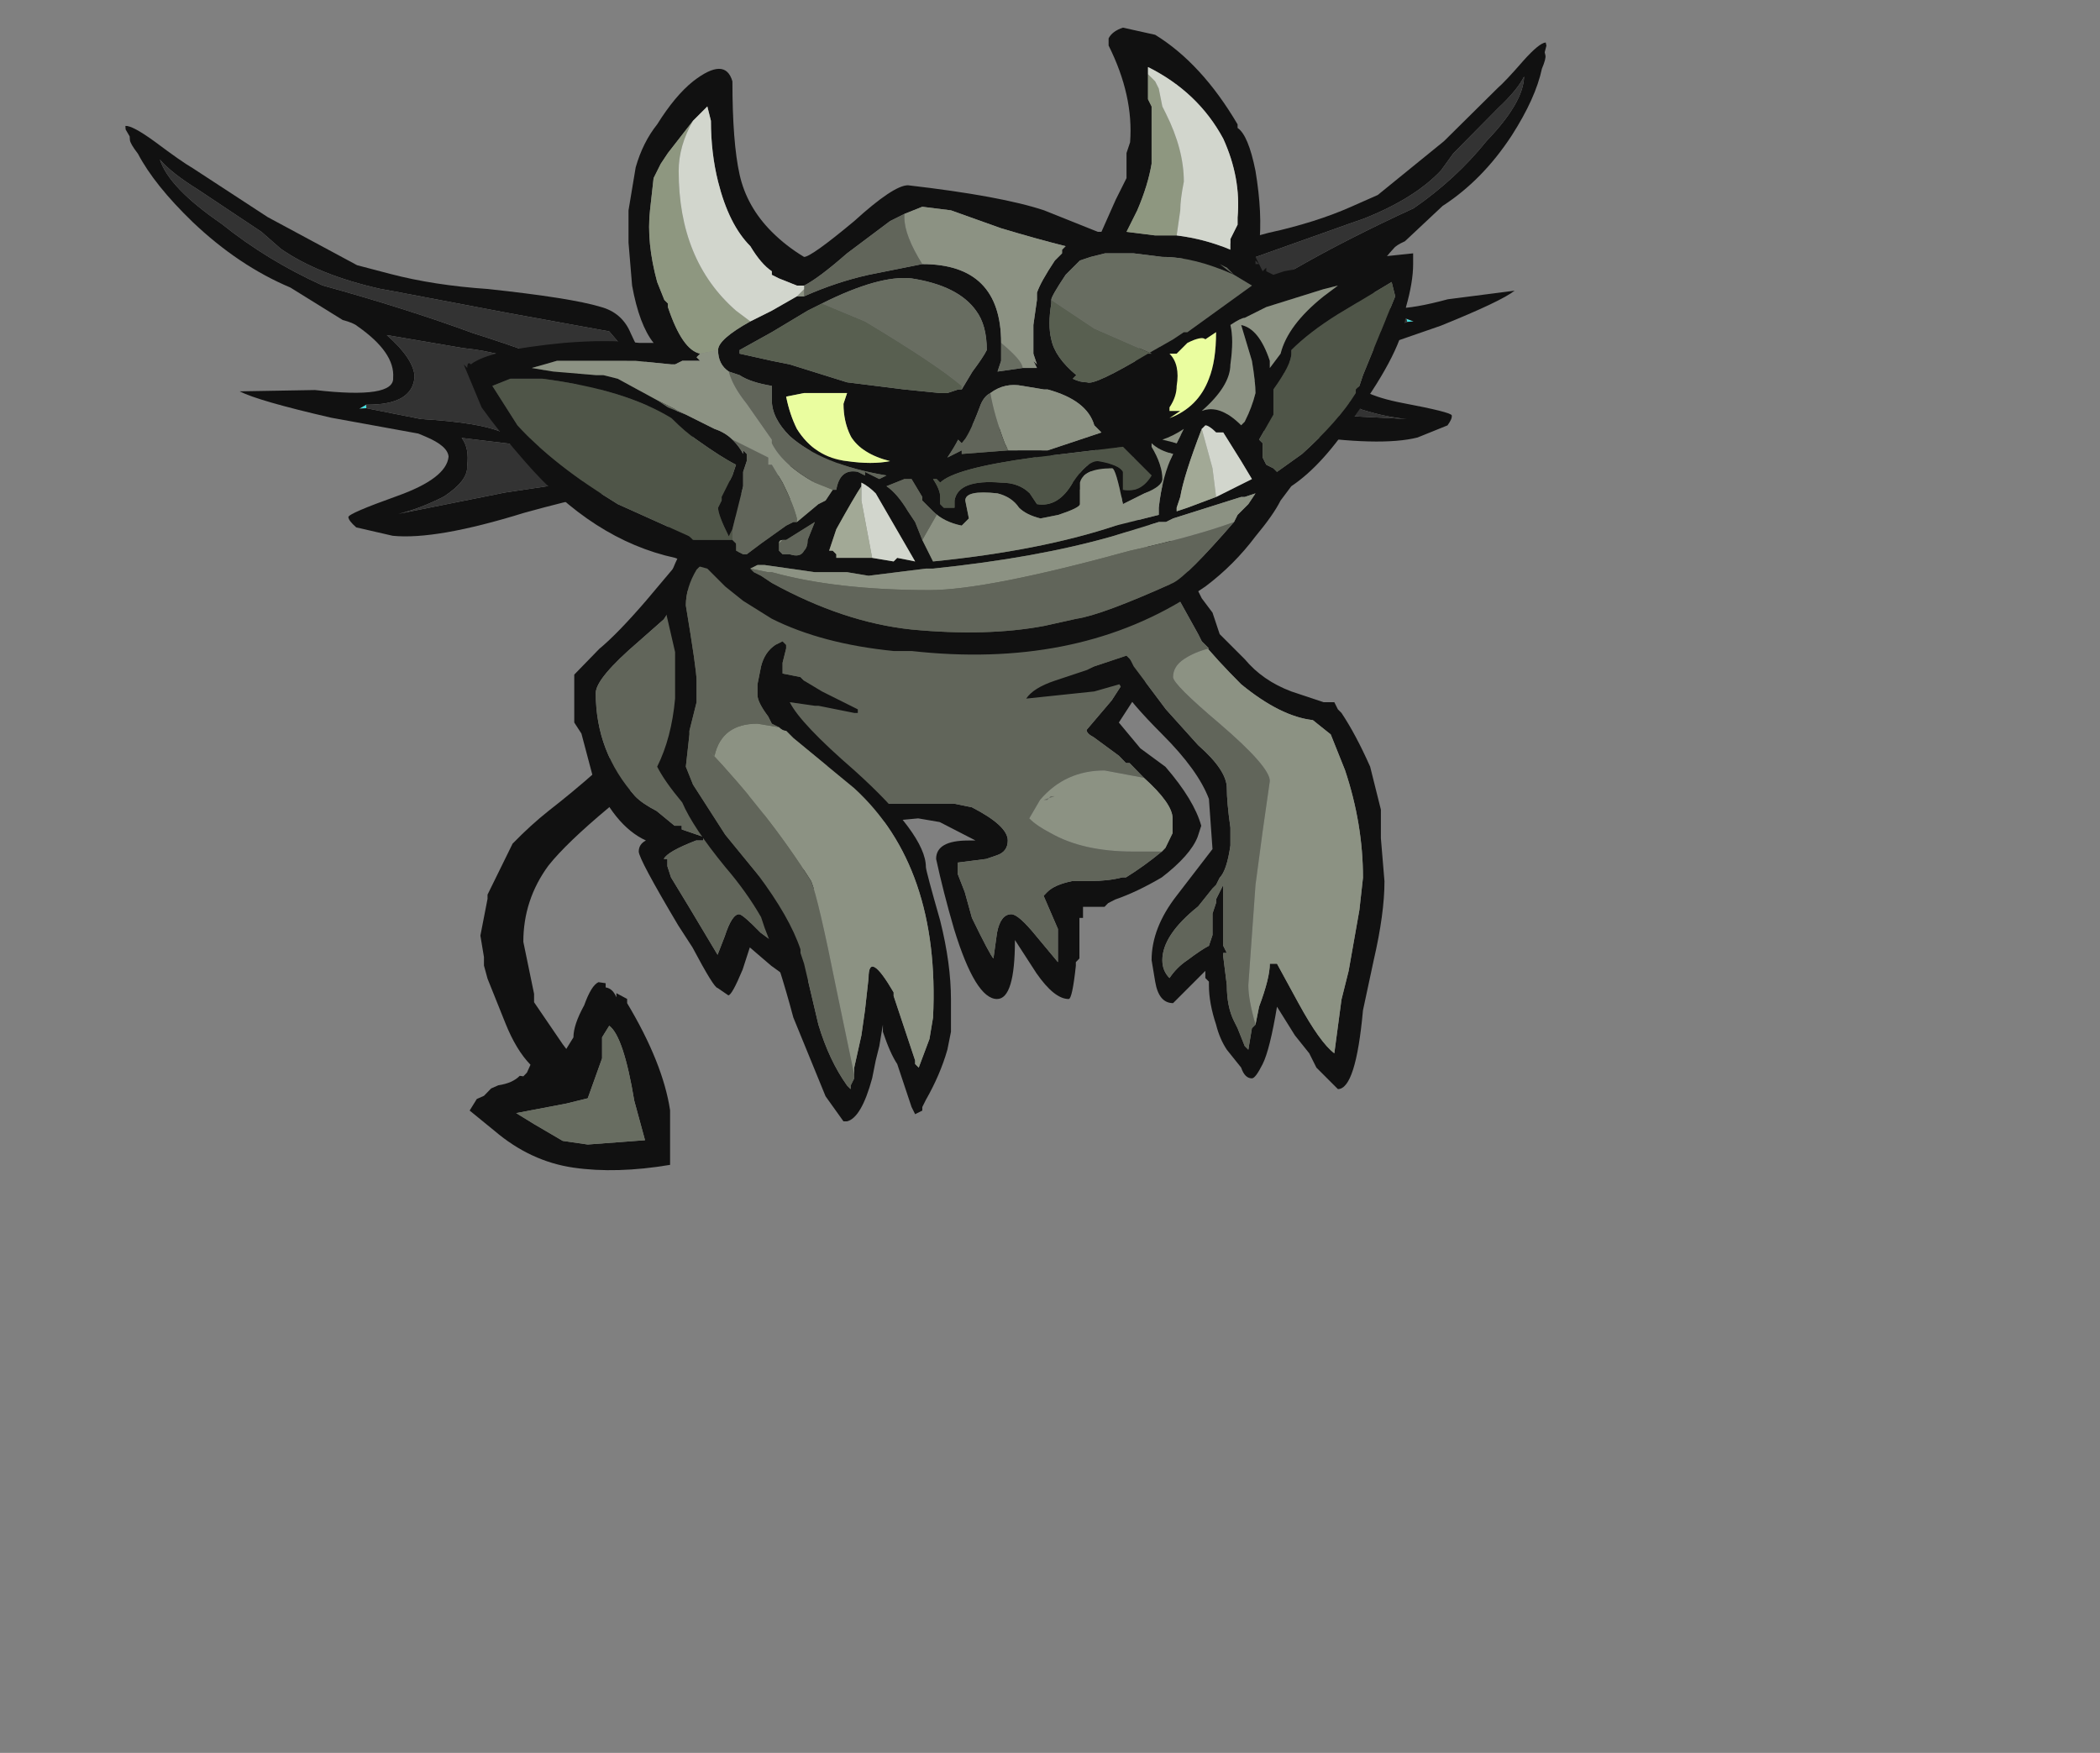 <?xml version="1.0" encoding="UTF-8" standalone="no"?>
<svg xmlns:ffdec="https://www.free-decompiler.com/flash" xmlns:xlink="http://www.w3.org/1999/xlink" ffdec:objectType="frame" height="171.25px" width="205.15px" xmlns="http://www.w3.org/2000/svg">
  <rect width="100%" height="100%" fill="#808080" stroke="none"/>
  <g transform="matrix(1.0, 0.0, 0.0, 1.0, 80.7, 58.05)">
    <use ffdec:characterId="602" ffdec:characterName="a_GargoyleWing2" height="45.5" transform="matrix(-0.898, 0.072, 0.205, 0.886, 70.3, -53.9)" width="59.5" xlink:href="#sprite0"/>
    <use ffdec:characterId="610" ffdec:characterName="a_GargoyleTail" height="38.15" transform="matrix(0.999, 0.145, 0.0, 1.173, -34.82, 9.801)" width="19.95" xlink:href="#sprite1"/>
    <use ffdec:characterId="608" ffdec:characterName="a_GargoyleBody" height="54.6" transform="matrix(1.0, 0.0, 0.0, 1.029, -24.6, -16.635)" width="61.25" xlink:href="#sprite2"/>
    <use ffdec:characterId="606" ffdec:characterName="a_GargoyleTorso" height="60.2" transform="matrix(1.0, 0.0, 0.0, 1.0, -16.5, -8.7)" width="71.05" xlink:href="#sprite3"/>
    <use ffdec:characterId="602" ffdec:characterName="a_GargoyleWing2" height="45.5" transform="matrix(0.998, -0.065, 0.065, 0.998, -68.45, -45.75)" width="59.5" xlink:href="#sprite0"/>
    <use ffdec:characterId="604" ffdec:characterName="a_GargoyleHead" height="61.25" transform="matrix(1.0, 0.0, 0.0, 1.0, -35.4, -55.35)" width="92.75" xlink:href="#sprite4"/>
  </g>
  <defs>
    <g id="sprite0" transform="matrix(1.0, 0.0, 0.0, 1.0, 0.0, 0.0)">
      <use ffdec:characterId="601" height="6.5" transform="matrix(7.0, 0.0, 0.0, 7.0, 0.0, 0.0)" width="8.5" xlink:href="#shape0"/>
    </g>
    <g id="shape0" transform="matrix(1.0, 0.0, 0.0, 1.0, 0.0, 0.0)">
      <path d="M3.45 5.65 L3.45 5.65 M3.1 4.15 L3.0 4.15 3.1 4.1 3.1 4.15" fill="#33ffff" fill-opacity="0.741" fill-rule="evenodd" stroke="none"/>
      <path d="M3.45 5.65 L4.95 5.45 6.75 5.3 7.0 5.35 Q7.4 5.5 7.35 5.85 L7.35 6.05 7.45 6.2 Q7.6 6.35 7.8 6.4 L7.9 6.4 Q8.25 6.4 8.3 6.3 L8.3 6.2 8.25 6.2 8.25 6.15 8.2 6.1 7.95 5.7 7.8 5.45 7.7 5.4 7.55 5.15 Q7.25 4.9 7.05 4.5 L7.05 4.45 6.85 4.0 6.7 3.5 6.55 3.3 5.15 2.95 3.6 2.55 3.4 2.5 Q2.55 2.25 2.05 1.85 1.95 1.75 1.8 1.6 L0.95 0.95 Q0.6 0.7 0.45 0.5 0.55 0.9 1.25 1.45 1.85 2.0 2.6 2.4 3.75 2.8 4.65 3.2 6.45 3.9 6.4 4.2 L5.65 3.8 Q5.1 3.5 4.5 3.4 L3.45 3.15 Q3.8 3.5 3.8 3.75 3.75 4.15 3.1 4.1 L3.0 4.15 3.1 4.15 3.85 4.35 Q4.65 4.45 4.95 4.6 5.2 4.65 5.45 4.75 L5.7 4.9 5.65 4.95 5.65 4.9 5.3 4.8 Q5.25 4.85 5.2 4.8 L4.4 4.65 Q4.5 4.8 4.45 5.05 4.45 5.25 4.1 5.45 3.75 5.6 3.45 5.65 L3.45 5.65 M6.45 2.95 Q6.75 3.05 6.85 3.35 7.0 3.75 7.35 4.35 L7.7 5.0 8.5 6.0 8.45 6.05 8.45 6.1 8.4 6.35 Q8.3 6.5 7.9 6.5 L7.6 6.45 Q7.45 6.45 7.4 6.35 7.3 6.3 7.25 6.15 L7.2 6.15 7.2 5.9 Q7.1 5.6 6.7 5.55 6.4 5.5 5.2 5.75 3.95 6.05 3.35 5.95 L2.85 5.8 Q2.75 5.7 2.75 5.65 2.75 5.6 3.45 5.4 4.15 5.2 4.2 4.9 4.2 4.75 3.9 4.6 L3.8 4.55 2.6 4.25 Q1.6 3.95 1.35 3.8 L2.4 3.85 Q3.5 4.05 3.5 3.75 3.55 3.4 3.05 3.0 3.0 2.95 2.85 2.9 L2.15 2.4 Q1.45 2.05 0.85 1.4 0.35 0.85 0.15 0.4 0.05 0.25 0.05 0.2 L0.05 0.15 0.0 0.05 0.0 0.0 Q0.1 0.0 0.4 0.25 0.75 0.55 0.9 0.65 L1.9 1.4 3.1 2.15 3.55 2.3 Q4.15 2.5 4.9 2.6 6.05 2.8 6.45 2.95 M7.25 6.1 L7.25 6.1" fill="#111111" fill-rule="evenodd" stroke="none"/>
      <path d="M3.1 4.1 Q3.75 4.15 3.8 3.75 3.8 3.5 3.45 3.15 L4.5 3.4 Q5.1 3.5 5.65 3.8 L6.4 4.2 Q6.45 3.9 4.65 3.2 3.75 2.8 2.6 2.4 1.85 2.0 1.25 1.45 0.55 0.9 0.45 0.5 0.6 0.7 0.95 0.95 L1.8 1.6 Q1.95 1.75 2.05 1.85 2.55 2.25 3.4 2.5 L3.6 2.55 5.15 2.95 6.55 3.3 6.7 3.5 6.85 4.0 7.05 4.45 7.05 4.5 Q7.25 4.9 7.55 5.15 L7.7 5.4 7.8 5.45 7.95 5.7 8.2 6.1 8.25 6.15 8.25 6.2 8.3 6.2 8.3 6.3 Q8.25 6.4 7.9 6.4 L7.8 6.4 Q7.6 6.35 7.45 6.2 L7.35 6.05 7.35 5.85 Q7.4 5.5 7.0 5.35 L6.75 5.3 4.95 5.45 3.45 5.65 Q3.75 5.6 4.1 5.45 4.45 5.25 4.45 5.05 4.5 4.8 4.4 4.65 L5.2 4.8 Q5.25 4.85 5.3 4.8 L5.65 4.9 5.65 4.95 5.7 4.9 5.45 4.75 Q5.2 4.65 4.95 4.6 4.65 4.45 3.85 4.35 L3.1 4.15 3.1 4.1 M7.75 5.9 L7.75 5.95 7.8 5.9 7.75 5.9" fill="#333333" fill-rule="evenodd" stroke="none"/>
    </g>
    <g id="sprite1" transform="matrix(1.0, 0.0, 0.0, 1.0, 22.4, 6.65)">
      <use ffdec:characterId="609" height="5.45" transform="matrix(7.0, 0.0, 0.0, 7.0, -22.4, -6.65)" width="2.85" xlink:href="#shape1"/>
    </g>
    <g id="shape1" transform="matrix(1.0, 0.0, 0.0, 1.0, 3.2, 0.95)">
      <path d="M-0.4 -0.85 L-0.35 -0.7 -0.4 -0.65 Q-0.6 -0.35 -1.25 0.15 -1.85 0.65 -2.1 0.95 -2.45 1.4 -2.45 1.9 L-2.3 2.5 -2.3 2.6 -1.9 3.05 -1.85 3.1 -1.75 2.95 Q-1.75 2.8 -1.6 2.55 -1.5 2.3 -1.4 2.25 L-1.3 2.25 -1.3 2.3 Q-1.2 2.3 -1.15 2.4 L-1.15 2.35 -1.0 2.4 -1.0 2.45 Q-0.5 3.1 -0.4 3.65 -0.4 3.8 -0.4 4.3 -1.15 4.5 -1.75 4.5 -2.35 4.5 -2.85 4.2 L-3.2 4.0 -3.1 3.85 -3.0 3.8 -2.9 3.7 -2.8 3.65 Q-2.6 3.6 -2.5 3.5 L-2.45 3.5 -2.4 3.45 -2.35 3.35 Q-2.55 3.2 -2.7 2.9 L-2.95 2.4 -3.0 2.25 -3.0 2.15 -3.05 1.9 -2.95 1.45 -2.95 1.4 -2.6 0.75 Q-2.35 0.5 -2.1 0.3 -1.4 -0.25 -0.85 -0.8 L-0.75 -0.9 -0.65 -0.95 Q-0.5 -0.95 -0.4 -0.85 M-1.35 2.9 L-1.35 3.15 -1.55 3.65 -1.85 3.75 -2.55 3.95 -2.3 4.05 -1.9 4.2 -1.55 4.2 -0.75 4.05 -0.9 3.6 Q-1.05 2.85 -1.25 2.75 L-1.35 2.9" fill="#111111" fill-rule="evenodd" stroke="none"/>
      <path d="M-1.35 2.9 L-1.25 2.75 Q-1.05 2.85 -0.9 3.6 L-0.75 4.05 -1.55 4.2 -1.9 4.2 -2.3 4.05 -2.55 3.95 -1.85 3.75 -1.55 3.65 -1.35 3.15 -1.35 2.9" fill="#686d61" fill-rule="evenodd" stroke="none"/>
    </g>
    <g id="sprite2" transform="matrix(1.0, 0.0, 0.0, 1.0, 31.15, 49.7)">
      <use ffdec:characterId="607" height="7.8" transform="matrix(7.0, 0.0, 0.0, 7.0, -31.15, -49.7)" width="8.75" xlink:href="#shape2"/>
    </g>
    <g id="shape2" transform="matrix(1.0, 0.0, 0.0, 1.0, 4.45, 7.1)">
      <path d="M3.5 -2.3 L3.3 -2.5 3.25 -2.5 3.15 -2.6 2.8 -2.85 Q2.7 -2.9 2.7 -2.95 L3.05 -3.35 3.25 -3.65 3.3 -3.85 3.4 -4.1 3.4 -4.4 3.45 -4.6 Q3.4 -5.0 3.3 -5.3 L3.15 -5.55 Q2.85 -6.0 2.3 -6.5 L2.1 -6.6 Q1.4 -6.9 0.65 -6.9 L-0.35 -6.8 Q-0.75 -6.6 -1.2 -6.25 -2.2 -5.55 -2.9 -4.8 L-3.1 -4.6 -3.2 -4.45 -3.55 -4.15 Q-4.15 -3.65 -4.15 -3.45 -4.15 -2.65 -3.6 -2.05 -3.5 -1.95 -3.3 -1.85 L-3.05 -1.65 -2.95 -1.65 -2.95 -1.6 -2.65 -1.5 -2.65 -1.45 -2.75 -1.45 Q-3.15 -1.3 -3.2 -1.2 L-3.15 -1.2 -3.15 -1.1 -3.1 -0.95 -2.85 -0.55 -2.45 0.1 -2.35 -0.15 Q-2.25 -0.45 -2.15 -0.45 -2.1 -0.45 -1.85 -0.2 L-1.5 0.05 -1.55 -0.15 -1.65 -0.35 -1.95 -0.9 -1.8 -1.05 -1.35 -1.05 -0.95 -1.1 -0.65 -1.2 -0.6 -1.25 Q-0.5 -1.3 -0.5 -1.35 L-0.55 -1.5 -0.6 -1.6 -0.65 -1.75 -0.85 -2.0 -0.95 -2.1 -0.95 -2.15 Q-1.45 -2.55 -1.45 -2.6 L-1.45 -2.7 Q-1.2 -2.7 -1.0 -2.5 -0.65 -2.35 -0.4 -2.15 L-0.3 -1.95 0.85 -1.95 1.1 -1.9 Q1.6 -1.65 1.6 -1.45 1.6 -1.3 1.45 -1.25 L1.3 -1.2 0.9 -1.15 0.9 -1.0 1.0 -0.75 1.1 -0.4 Q1.35 0.1 1.4 0.15 L1.45 -0.2 Q1.5 -0.45 1.65 -0.45 1.75 -0.45 2.0 -0.15 L2.3 0.2 2.3 -0.25 2.1 -0.7 2.15 -0.75 Q2.25 -0.85 2.5 -0.9 L2.75 -0.9 Q3.0 -0.9 3.2 -0.95 L3.25 -0.95 Q3.5 -1.1 3.75 -1.3 L3.8 -1.35 3.9 -1.55 3.9 -1.75 Q3.9 -1.95 3.5 -2.3 M3.45 -5.75 L3.5 -5.65 Q3.8 -5.05 3.8 -4.5 L3.75 -4.0 3.55 -3.65 3.15 -3.05 3.45 -2.7 3.8 -2.45 Q4.2 -2.0 4.3 -1.65 L4.25 -1.5 Q4.15 -1.25 3.75 -0.95 3.4 -0.75 3.1 -0.65 L3.0 -0.6 2.95 -0.55 2.65 -0.55 2.65 -0.4 2.6 -0.4 2.6 0.15 2.55 0.2 2.55 0.25 Q2.5 0.7 2.45 0.7 2.25 0.7 2.0 0.35 L1.7 -0.1 Q1.7 0.7 1.45 0.7 1.15 0.7 0.85 -0.25 0.7 -0.75 0.6 -1.2 0.6 -1.45 1.05 -1.45 L1.15 -1.45 0.65 -1.7 0.35 -1.75 -0.2 -1.7 -0.15 -1.55 Q-0.15 -1.15 -0.35 -1.0 -0.55 -0.85 -1.1 -0.8 L-1.55 -0.75 -1.45 -0.6 -1.35 -0.35 Q-1.15 0.0 -1.15 0.25 L-1.15 0.4 Q-1.2 0.5 -1.3 0.5 -1.35 0.5 -1.7 0.25 L-2.0 0.0 -2.1 0.3 Q-2.25 0.65 -2.3 0.65 L-2.45 0.55 Q-2.5 0.55 -2.8 0.0 L-3.0 -0.3 Q-3.55 -1.2 -3.55 -1.3 -3.55 -1.4 -3.45 -1.45 -3.9 -1.65 -4.2 -2.35 L-4.35 -2.9 -4.45 -3.05 -4.45 -3.7 -4.1 -4.05 Q-3.85 -4.25 -3.45 -4.7 L-2.8 -5.45 -2.5 -5.75 -2.0 -6.15 -1.9 -6.25 -1.6 -6.4 Q-1.35 -6.6 -1.25 -6.7 L-1.0 -6.8 Q-0.15 -7.1 0.9 -7.1 L1.45 -7.05 Q1.75 -7.0 1.95 -6.85 L2.05 -6.75 Q2.35 -6.6 2.65 -6.4 L3.0 -6.15 Q3.25 -6.0 3.45 -5.75" fill="#111111" fill-rule="evenodd" stroke="none"/>
      <path d="M-0.5 -1.35 L-0.6 -1.35 Q-1.0 -1.35 -1.65 -1.7 L-2.1 -2.0 Q-1.85 -2.2 -1.35 -2.2 L-1.3 -2.2 -1.0 -2.1 -0.85 -2.0 -0.65 -1.75 -0.6 -1.6 -0.55 -1.5 -0.5 -1.35 M3.75 -1.3 L3.35 -1.3 Q2.65 -1.3 2.2 -1.55 2.0 -1.65 1.9 -1.75 L2.05 -2.0 Q2.4 -2.4 2.95 -2.4 L3.5 -2.3 Q3.9 -1.95 3.9 -1.75 L3.9 -1.55 3.8 -1.35 3.75 -1.3 M2.15 -2.0 L2.1 -2.0 2.25 -2.05 2.2 -2.05 2.15 -2.0" fill="#8c9283" fill-rule="evenodd" stroke="none"/>
      <path d="M2.15 -2.0 L2.2 -2.05 2.25 -2.05 2.1 -2.0 2.15 -2.0" fill="#686d61" fill-rule="evenodd" stroke="none"/>
      <path d="M-0.5 -1.35 Q-0.5 -1.3 -0.6 -1.25 L-0.65 -1.2 -0.95 -1.1 -1.35 -1.05 -1.8 -1.05 -1.95 -0.9 -1.65 -0.35 -1.55 -0.15 -1.5 0.05 -1.85 -0.2 Q-2.1 -0.45 -2.15 -0.45 -2.25 -0.45 -2.35 -0.15 L-2.45 0.1 -2.85 -0.55 -3.1 -0.95 -3.15 -1.1 -3.15 -1.2 -3.2 -1.2 Q-3.15 -1.3 -2.75 -1.45 L-2.65 -1.45 -2.65 -1.5 -2.95 -1.6 -2.95 -1.65 -3.05 -1.65 -3.3 -1.85 Q-3.5 -1.95 -3.6 -2.05 -4.15 -2.65 -4.15 -3.45 -4.15 -3.65 -3.55 -4.15 L-3.2 -4.45 -3.1 -4.6 -2.9 -4.8 Q-2.2 -5.55 -1.2 -6.25 -0.75 -6.6 -0.35 -6.8 L0.65 -6.9 Q1.4 -6.9 2.1 -6.6 L2.3 -6.5 Q2.85 -6.0 3.15 -5.55 L3.3 -5.3 Q3.4 -5.0 3.45 -4.6 L3.4 -4.4 3.4 -4.1 3.3 -3.85 3.25 -3.65 3.05 -3.35 2.7 -2.95 Q2.7 -2.9 2.8 -2.85 L3.15 -2.6 3.25 -2.5 3.3 -2.5 3.5 -2.3 2.95 -2.4 Q2.4 -2.4 2.05 -2.0 L1.9 -1.75 Q2.0 -1.65 2.2 -1.55 2.65 -1.3 3.35 -1.3 L3.75 -1.3 Q3.5 -1.1 3.25 -0.95 L3.2 -0.95 Q3.0 -0.9 2.75 -0.9 L2.5 -0.9 Q2.25 -0.85 2.15 -0.75 L2.1 -0.7 2.3 -0.25 2.3 0.2 2.0 -0.15 Q1.75 -0.45 1.65 -0.45 1.5 -0.45 1.45 -0.2 L1.4 0.15 Q1.35 0.1 1.1 -0.4 L1.0 -0.75 0.9 -1.0 0.9 -1.15 1.3 -1.2 1.45 -1.25 Q1.6 -1.3 1.6 -1.45 1.6 -1.65 1.1 -1.9 L0.85 -1.95 -0.3 -1.95 -0.4 -2.15 Q-0.65 -2.35 -1.0 -2.5 -1.2 -2.7 -1.45 -2.7 L-1.45 -2.6 Q-1.45 -2.55 -0.95 -2.15 L-0.95 -2.1 -0.85 -2.0 -1.0 -2.1 -1.3 -2.2 -1.35 -2.2 Q-1.85 -2.2 -2.1 -2.0 L-1.65 -1.7 Q-1.0 -1.35 -0.6 -1.35 L-0.5 -1.35" fill="#61655a" fill-rule="evenodd" stroke="none"/>
    </g>
    <g id="sprite3" transform="matrix(1.0, 0.0, 0.0, 1.0, 26.6, 25.55)">
      <use ffdec:characterId="605" height="8.6" transform="matrix(7.0, 0.0, 0.0, 7.0, -26.6, -25.55)" width="10.15" xlink:href="#shape3"/>
    </g>
    <g id="shape3" transform="matrix(1.0, 0.0, 0.0, 1.0, 3.8, 3.65)">
      <path d="M2.35 -3.45 L2.7 -3.5 Q3.35 -3.4 3.55 -2.8 L3.6 -2.75 3.8 -2.35 3.95 -2.15 4.05 -1.85 4.4 -1.5 Q4.65 -1.2 5.05 -1.05 L5.5 -0.9 5.65 -0.9 5.7 -0.8 5.75 -0.75 Q5.95 -0.45 6.15 0.0 L6.3 0.6 6.3 1.0 6.35 1.6 Q6.35 2.05 6.2 2.7 L6.05 3.4 Q5.95 4.5 5.7 4.5 L5.4 4.2 5.3 4.0 5.1 3.75 4.85 3.35 Q4.75 3.95 4.65 4.15 4.55 4.35 4.5 4.35 4.4 4.35 4.35 4.2 L4.15 3.95 Q4.05 3.8 4.0 3.6 3.9 3.3 3.9 3.05 L3.9 3.0 3.85 2.95 3.85 2.85 3.4 3.3 Q3.2 3.3 3.15 3.0 L3.1 2.7 Q3.1 2.25 3.45 1.8 L3.95 1.15 3.9 0.45 Q3.75 0.05 3.25 -0.45 2.8 -0.9 2.65 -1.15 L2.3 -1.05 1.35 -0.95 Q1.45 -1.1 1.75 -1.2 L2.2 -1.35 2.3 -1.4 2.75 -1.55 2.8 -1.5 2.85 -1.4 3.3 -0.8 3.75 -0.3 Q4.15 0.05 4.15 0.3 4.15 0.5 4.2 0.85 L4.2 1.1 Q4.15 1.45 4.05 1.55 L4.0 1.65 3.95 1.7 3.75 1.95 Q3.25 2.35 3.25 2.7 3.25 2.85 3.35 2.95 3.45 2.8 3.6 2.7 3.8 2.55 3.9 2.5 L3.95 2.35 3.95 2.05 4.0 1.9 4.0 1.85 4.1 1.65 4.1 2.5 4.15 2.6 4.1 2.6 4.1 2.65 4.15 3.05 Q4.15 3.35 4.25 3.55 L4.3 3.65 4.4 3.9 4.45 3.95 4.5 3.65 4.55 3.6 4.6 3.35 Q4.75 2.95 4.75 2.75 L4.85 2.75 5.15 3.3 Q5.45 3.85 5.65 4.0 L5.75 3.25 5.85 2.85 6.0 2.0 6.05 1.55 Q6.05 0.8 5.8 0.05 L5.6 -0.45 5.35 -0.65 Q4.9 -0.7 4.35 -1.15 4.0 -1.5 3.8 -1.75 L3.75 -1.85 3.5 -2.3 3.1 -3.0 Q2.9 -3.25 2.7 -3.3 2.55 -3.45 2.35 -3.45 M-1.75 -1.2 L-1.5 -1.05 -1.0 -0.8 -1.0 -0.75 -1.05 -0.75 -1.55 -0.85 -1.6 -0.85 -1.95 -0.9 Q-1.8 -0.6 -1.05 0.05 -0.05 0.95 -0.05 1.4 -0.05 1.45 0.15 2.15 0.3 2.75 0.3 3.25 L0.3 3.7 0.25 3.95 Q0.15 4.3 -0.05 4.65 L-0.1 4.75 -0.1 4.8 -0.2 4.85 -0.25 4.75 -0.45 4.15 Q-0.55 4.0 -0.65 3.7 L-0.65 3.6 -0.7 3.9 -0.75 4.1 -0.8 4.35 Q-0.95 4.9 -1.15 4.95 L-1.2 4.95 -1.45 4.6 -1.9 3.5 Q-2.1 2.75 -2.3 2.25 L-2.35 2.1 Q-2.55 1.75 -2.85 1.4 -3.3 0.85 -3.45 0.5 -3.7 0.2 -3.8 0.0 -3.6 -0.4 -3.55 -0.95 -3.55 -1.25 -3.55 -1.6 L-3.7 -2.25 Q-3.65 -2.8 -3.3 -3.25 -2.85 -3.8 -2.2 -3.6 -2.05 -3.6 -1.85 -3.5 -2.6 -3.6 -3.05 -3.05 L-3.2 -2.8 -3.25 -2.75 Q-3.4 -2.5 -3.4 -2.25 -3.25 -1.35 -3.25 -1.2 L-3.25 -0.9 -3.35 -0.5 -3.35 -0.45 -3.4 0.0 -3.3 0.25 -2.85 0.95 -2.4 1.5 Q-1.95 2.1 -1.8 2.55 L-1.8 2.6 -1.75 2.75 -1.55 3.6 Q-1.4 4.1 -1.15 4.45 L-1.1 4.5 -1.1 4.45 -1.05 4.35 -1.05 4.3 -1.05 4.2 -0.95 3.75 -0.9 3.4 -0.85 2.95 Q-0.85 2.55 -0.5 3.15 L-0.5 3.2 -0.2 4.1 -0.2 4.15 -0.15 4.2 0.0 3.8 0.05 3.5 Q0.15 1.4 -1.05 0.3 L-1.9 -0.4 -2.0 -0.5 Q-2.05 -0.5 -2.1 -0.55 L-2.2 -0.6 -2.25 -0.7 Q-2.4 -0.9 -2.4 -1.0 L-2.4 -1.15 -2.35 -1.4 Q-2.3 -1.6 -2.15 -1.7 L-2.05 -1.75 -2.0 -1.7 -2.0 -1.65 -2.05 -1.45 -2.05 -1.3 -1.8 -1.25 -1.75 -1.2" fill="#111111" fill-rule="evenodd" stroke="none"/>
      <path d="M4.55 3.6 Q4.45 3.25 4.45 3.05 L4.55 1.65 4.65 0.9 4.75 0.2 Q4.75 0.0 4.05 -0.6 3.4 -1.15 3.4 -1.25 3.4 -1.4 3.55 -1.5 3.7 -1.6 3.9 -1.65 L3.8 -1.75 Q4.0 -1.5 4.35 -1.15 4.9 -0.7 5.35 -0.65 L5.6 -0.45 5.8 0.05 Q6.05 0.8 6.05 1.55 L6.0 2.0 5.85 2.85 5.75 3.25 5.65 4.0 Q5.45 3.85 5.15 3.3 L4.85 2.75 4.75 2.75 Q4.75 2.95 4.6 3.35 L4.55 3.6 M-2.1 -0.55 Q-2.05 -0.5 -2.0 -0.5 L-1.9 -0.4 -1.05 0.3 Q0.15 1.4 0.05 3.5 L0.0 3.8 -0.15 4.2 -0.2 4.15 -0.2 4.1 -0.5 3.2 -0.5 3.15 Q-0.85 2.55 -0.85 2.95 L-0.9 3.4 -0.95 3.75 -1.05 4.2 -1.05 4.3 -1.3 3.1 Q-1.55 1.85 -1.65 1.6 -2.25 0.65 -3.1 -0.25 L-3.0 -0.15 Q-2.9 -0.6 -2.4 -0.6 L-2.1 -0.55" fill="#8c9283" fill-rule="evenodd" stroke="none"/>
      <path d="M2.3 -1.4 Q1.65 -1.15 1.15 -1.15 1.05 -1.15 0.95 -1.2 0.9 -1.3 0.9 -1.35 L0.9 -1.4 0.85 -1.45 Q0.85 -1.5 0.85 -1.55 0.85 -1.6 0.85 -1.65 0.85 -1.8 1.05 -2.2 1.25 -2.7 1.55 -3.0 1.95 -3.5 2.35 -3.45 2.55 -3.45 2.7 -3.3 2.9 -3.25 3.1 -3.0 L3.5 -2.3 3.75 -1.85 3.8 -1.75 3.9 -1.65 Q3.7 -1.6 3.55 -1.5 3.4 -1.4 3.4 -1.25 3.4 -1.15 4.05 -0.6 4.75 0.0 4.75 0.2 L4.65 0.9 4.55 1.65 4.45 3.05 Q4.45 3.25 4.55 3.6 L4.5 3.65 4.45 3.95 4.4 3.9 4.3 3.65 4.25 3.55 Q4.15 3.35 4.15 3.05 L4.1 2.65 4.1 2.6 4.15 2.6 4.1 2.5 4.1 1.65 4.0 1.85 4.0 1.9 3.95 2.05 3.95 2.35 3.9 2.5 Q3.8 2.55 3.6 2.7 3.45 2.8 3.35 2.95 3.25 2.85 3.25 2.7 3.25 2.35 3.75 1.95 L3.95 1.7 4.0 1.65 4.05 1.55 Q4.15 1.45 4.2 1.1 L4.2 0.85 Q4.15 0.5 4.15 0.3 4.15 0.05 3.75 -0.3 L3.3 -0.8 2.85 -1.4 2.8 -1.5 2.75 -1.55 2.3 -1.4 M-2.2 -3.6 L-2.1 -3.6 Q-1.65 -3.6 -1.4 -3.3 -1.05 -3.0 -1.1 -2.55 -1.1 -2.1 -1.25 -1.75 -1.45 -1.35 -1.75 -1.2 L-1.8 -1.25 -2.05 -1.3 -2.05 -1.45 -2.0 -1.65 -2.0 -1.7 -2.05 -1.75 -2.15 -1.7 Q-2.3 -1.6 -2.35 -1.4 L-2.4 -1.15 -2.4 -1.0 Q-2.4 -0.9 -2.25 -0.7 L-2.2 -0.6 -2.1 -0.55 -2.4 -0.6 Q-2.9 -0.6 -3.0 -0.15 L-3.1 -0.25 Q-2.25 0.65 -1.65 1.6 -1.55 1.85 -1.3 3.1 L-1.05 4.3 -1.05 4.35 -1.1 4.45 -1.1 4.5 -1.15 4.45 Q-1.4 4.1 -1.55 3.6 L-1.75 2.75 -1.8 2.6 -1.8 2.55 Q-1.95 2.1 -2.4 1.5 L-2.85 0.95 -3.3 0.25 -3.4 0.0 -3.35 -0.45 -3.35 -0.5 -3.25 -0.9 -3.25 -1.2 Q-3.25 -1.35 -3.4 -2.25 -3.4 -2.5 -3.25 -2.75 L-3.2 -2.8 -3.05 -3.05 Q-2.6 -3.6 -1.85 -3.5 -2.05 -3.6 -2.2 -3.6" fill="#61655a" fill-rule="evenodd" stroke="none"/>
    </g>
    <g id="sprite4" transform="matrix(1.0, 0.0, 0.0, 1.0, 48.3, 59.5)">
      <use ffdec:characterId="603" height="8.75" transform="matrix(7.0, 0.0, 0.0, 7.0, -48.3, -59.5)" width="13.25" xlink:href="#shape4"/>
    </g>
    <g id="shape4" transform="matrix(1.0, 0.0, 0.0, 1.0, 6.9, 8.5)">
      <path d="M2.75 -8.4 Q3.4 -8.0 3.9 -7.15 L3.9 -7.1 Q4.05 -7.0 4.15 -6.5 4.25 -5.9 4.2 -5.45 L4.15 -5.3 4.2 -5.2 4.15 -5.25 4.15 -5.2 4.2 -5.2 4.25 -5.1 4.3 -5.15 4.3 -5.1 4.4 -5.05 4.55 -5.1 5.4 -5.25 6.35 -5.35 6.35 -5.2 Q6.35 -4.95 6.25 -4.6 L6.25 -4.5 Q6.2 -4.0 5.55 -3.1 5.1 -2.4 4.65 -2.1 L4.5 -1.9 Q4.4 -1.7 4.15 -1.4 3.85 -1.0 3.45 -0.7 L3.3 -0.6 3.25 -0.55 3.2 -0.55 Q1.6 0.45 -0.65 0.2 L-0.9 0.2 Q-1.9 0.1 -2.6 -0.25 L-3.0 -0.5 -3.25 -0.7 -3.5 -0.95 Q-3.7 -1.0 -3.95 -1.1 -5.1 -1.35 -6.05 -2.45 -6.4 -2.85 -6.65 -3.2 L-6.9 -3.8 -6.85 -3.75 Q-6.85 -3.85 -6.8 -3.8 -6.55 -4.0 -5.5 -4.1 -4.9 -4.15 -4.45 -4.1 L-4.25 -4.1 Q-4.45 -4.35 -4.55 -4.9 L-4.6 -5.5 -4.6 -5.95 -4.5 -6.55 Q-4.4 -6.9 -4.2 -7.15 -3.95 -7.55 -3.7 -7.75 -3.25 -8.1 -3.15 -7.75 -3.15 -6.9 -3.05 -6.45 -2.95 -6.0 -2.6 -5.65 -2.4 -5.45 -2.15 -5.3 -2.05 -5.3 -1.45 -5.8 -0.9 -6.3 -0.7 -6.3 0.6 -6.15 1.2 -5.95 1.45 -5.85 1.95 -5.65 L2.0 -5.65 2.2 -6.1 2.35 -6.4 2.35 -6.75 2.4 -6.9 Q2.45 -7.55 2.1 -8.25 L2.1 -8.35 Q2.15 -8.45 2.3 -8.5 L2.75 -8.4 M3.05 -5.6 Q3.45 -5.55 3.8 -5.4 L3.8 -5.55 3.9 -5.75 3.9 -5.85 Q3.95 -6.4 3.7 -6.95 3.35 -7.6 2.65 -7.95 L2.65 -7.85 2.65 -7.5 2.7 -7.4 2.7 -6.6 Q2.65 -6.3 2.5 -5.95 L2.35 -5.65 2.75 -5.6 3.05 -5.6 M2.65 -3.95 L3.0 -4.15 3.15 -4.25 3.2 -4.25 4.1 -4.9 3.85 -5.05 3.75 -5.15 3.65 -5.2 3.85 -5.05 Q3.3 -5.3 2.85 -5.3 L2.45 -5.35 2.05 -5.35 1.85 -5.3 1.7 -5.25 1.5 -5.05 Q1.3 -4.75 1.3 -4.7 L1.3 -4.65 Q1.25 -4.35 1.3 -4.15 1.35 -3.9 1.65 -3.65 L1.6 -3.6 Q1.7 -3.55 1.8 -3.55 1.9 -3.5 2.65 -3.95 M4.0 -4.45 Q3.95 -4.45 3.8 -4.35 3.85 -4.15 3.8 -3.8 3.8 -3.5 3.4 -3.15 3.65 -3.25 3.95 -2.95 L4.0 -3.0 Q4.1 -3.2 4.15 -3.4 4.15 -3.55 4.1 -3.85 L3.95 -4.35 Q4.2 -4.3 4.35 -3.85 L4.35 -3.75 4.5 -3.95 Q4.6 -4.35 5.1 -4.75 L5.3 -4.9 5.1 -4.85 4.3 -4.6 4.0 -4.45 M3.45 -4.15 Q3.4 -4.2 3.2 -4.1 L3.05 -3.95 2.95 -3.95 Q3.1 -3.8 3.05 -3.5 3.05 -3.35 2.95 -3.2 L2.95 -3.15 3.1 -3.15 2.95 -3.05 Q3.35 -3.2 3.5 -3.6 3.6 -3.85 3.6 -4.25 L3.45 -4.15 M4.65 -3.95 Q4.65 -3.8 4.4 -3.45 L4.4 -3.1 4.2 -2.75 4.25 -2.7 4.25 -2.5 4.3 -2.4 4.4 -2.35 4.45 -2.3 4.8 -2.55 Q5.3 -3.0 5.55 -3.4 L5.55 -3.45 5.6 -3.5 5.65 -3.65 6.1 -4.75 6.05 -4.95 5.3 -4.5 Q4.9 -4.25 4.65 -4.0 L4.65 -3.95 M0.9 -3.75 L1.1 -3.75 1.05 -3.85 1.1 -3.8 1.05 -3.95 1.05 -4.35 1.1 -4.7 1.1 -4.8 Q1.15 -4.95 1.35 -5.25 L1.45 -5.35 1.45 -5.4 1.5 -5.45 Q1.1 -5.55 0.6 -5.7 L-0.1 -5.95 -0.5 -6.0 -0.75 -5.9 -0.95 -5.8 -1.55 -5.35 Q-1.95 -5.0 -2.15 -4.9 L-2.25 -4.9 -2.5 -5.0 -2.6 -5.05 -2.6 -5.1 Q-2.75 -5.2 -2.9 -5.45 -3.2 -5.75 -3.35 -6.35 -3.45 -6.75 -3.45 -7.2 L-3.5 -7.4 -3.7 -7.2 -4.05 -6.75 -4.15 -6.6 -4.25 -6.4 -4.3 -5.95 Q-4.35 -5.5 -4.2 -4.95 L-4.1 -4.7 -4.05 -4.65 -4.05 -4.6 Q-3.85 -4.0 -3.6 -3.95 L-3.65 -3.9 -3.6 -3.85 -3.85 -3.85 -3.95 -3.8 -4.0 -3.8 -4.5 -3.85 -5.6 -3.85 -5.95 -3.75 -5.65 -3.7 -5.05 -3.65 -4.95 -3.65 -4.75 -3.6 -4.2 -3.3 -4.05 -3.2 -3.8 -3.1 -3.4 -2.9 Q-3.25 -2.85 -3.15 -2.75 -3.05 -2.65 -3.0 -2.55 L-3.0 -2.6 -2.95 -2.55 -2.95 -2.45 -3.0 -2.3 -3.0 -2.1 -3.15 -1.5 -3.2 -1.4 Q-3.35 -1.7 -3.35 -1.8 L-3.3 -1.9 -3.3 -1.95 -3.15 -2.25 -3.1 -2.4 Q-3.3 -2.5 -3.65 -2.75 -3.8 -2.85 -4.0 -3.05 -4.65 -3.45 -5.8 -3.6 L-6.25 -3.6 -6.5 -3.5 -6.15 -2.95 Q-5.65 -2.4 -4.75 -1.85 L-3.75 -1.4 -3.7 -1.35 -3.15 -1.35 -3.1 -1.3 -3.1 -1.2 -3.0 -1.15 -2.95 -1.15 -2.75 -1.3 -2.4 -1.55 -2.3 -1.6 -2.25 -1.6 -1.95 -1.85 -1.85 -1.9 -1.75 -2.05 -1.7 -2.05 Q-1.65 -2.35 -1.4 -2.3 L-1.3 -2.25 -1.3 -2.3 -1.1 -2.2 -1.0 -2.25 Q-1.9 -2.4 -2.35 -2.8 -2.6 -3.05 -2.6 -3.3 L-2.6 -3.5 Q-2.9 -3.55 -3.05 -3.65 L-3.2 -3.7 Q-3.35 -3.8 -3.35 -4.0 -3.35 -4.15 -2.9 -4.4 L-2.6 -4.55 -2.25 -4.75 -2.15 -4.75 Q-1.7 -4.95 -1.25 -5.05 L-0.5 -5.2 Q0.6 -5.2 0.6 -4.1 L0.6 -3.85 0.55 -3.7 0.9 -3.75 M0.05 -3.45 L0.2 -3.7 Q0.35 -3.9 0.4 -4.0 0.4 -4.35 0.25 -4.55 0.0 -4.9 -0.65 -5.0 -1.1 -5.05 -1.9 -4.65 L-2.1 -4.55 -2.6 -4.25 -3.05 -4.0 -3.05 -3.95 -2.6 -3.85 -2.35 -3.8 -1.55 -3.55 -0.75 -3.45 -0.25 -3.4 -0.15 -3.4 0.0 -3.45 0.05 -3.45 M-0.5 -1.35 L-0.35 -1.05 Q1.15 -1.2 2.2 -1.55 L2.8 -1.7 2.8 -1.8 Q2.85 -2.25 3.0 -2.55 2.8 -2.6 2.7 -2.7 L2.7 -2.65 Q2.85 -2.4 2.85 -2.2 2.85 -2.1 2.6 -2.0 L2.3 -1.85 Q2.2 -2.35 2.15 -2.35 1.75 -2.35 1.7 -2.15 L1.7 -1.85 Q1.7 -1.8 1.4 -1.7 L1.15 -1.65 Q0.95 -1.7 0.85 -1.8 0.75 -1.95 0.55 -2.0 0.1 -2.05 0.1 -1.9 L0.15 -1.65 0.05 -1.55 Q-0.2 -1.6 -0.35 -1.75 L-0.5 -1.9 -0.5 -1.95 -0.65 -2.2 -0.75 -2.2 -1.0 -2.1 Q-0.85 -2.0 -0.7 -1.75 L-0.6 -1.6 -0.5 -1.35 M0.7 -2.6 L1.25 -2.6 2.0 -2.85 1.9 -2.95 Q1.8 -3.3 1.25 -3.45 L1.2 -3.45 0.9 -3.5 Q0.65 -3.55 0.45 -3.4 0.35 -3.35 0.3 -3.2 0.15 -2.8 0.05 -2.7 L0.0 -2.75 Q-0.05 -2.65 -0.15 -2.5 L0.05 -2.6 0.05 -2.55 0.7 -2.6 M1.95 -2.45 Q2.25 -2.4 2.3 -2.3 L2.3 -2.05 Q2.55 -2.0 2.7 -2.25 L2.3 -2.65 1.05 -2.5 Q-0.05 -2.35 -0.25 -2.15 L-0.3 -2.2 -0.35 -2.2 Q-0.25 -2.05 -0.25 -1.95 L-0.25 -1.85 -0.2 -1.8 -0.05 -1.8 -0.05 -1.9 Q0.0 -2.2 0.6 -2.15 0.85 -2.15 1.0 -2.0 L1.1 -1.85 Q1.4 -1.8 1.6 -2.15 1.8 -2.45 1.95 -2.45 M3.85 -1.6 L3.9 -1.7 4.05 -1.85 4.15 -2.0 4.0 -1.95 3.95 -1.95 3.0 -1.65 2.9 -1.6 2.8 -1.6 2.15 -1.4 Q1.1 -1.1 -0.35 -0.95 L-0.45 -0.95 -1.25 -0.85 -1.55 -0.9 -2.0 -0.9 -2.7 -1.0 -2.8 -1.0 -2.9 -0.95 -2.85 -0.9 -2.75 -0.85 -2.6 -0.75 Q-1.6 -0.2 -0.65 -0.1 0.4 0.0 1.2 -0.15 L1.65 -0.25 Q2.0 -0.3 3.0 -0.75 3.2 -0.85 3.85 -1.6 M3.6 -1.95 L4.1 -2.2 3.95 -2.45 3.7 -2.85 3.6 -2.85 Q3.5 -2.95 3.45 -2.95 L3.4 -2.9 Q3.15 -2.25 3.1 -1.95 L3.05 -1.8 3.05 -1.75 3.2 -1.8 3.6 -1.95 M3.15 -2.9 Q3.0 -2.8 2.85 -2.75 L3.05 -2.7 3.15 -2.9 M-3.1 -1.2 L-3.1 -1.2 M-3.0 -1.15 L-3.0 -1.15 M-1.2 -1.1 L-0.9 -1.05 -0.85 -1.1 -0.6 -1.05 -1.15 -2.0 Q-1.25 -2.1 -1.35 -2.15 L-1.35 -2.1 Q-1.45 -1.95 -1.7 -1.5 L-1.8 -1.2 -1.75 -1.2 -1.7 -1.15 -1.7 -1.1 -1.2 -1.1 M-1.6 -3.25 L-1.55 -3.4 -2.15 -3.4 -2.4 -3.35 Q-2.35 -3.1 -2.25 -2.9 -2.0 -2.5 -1.55 -2.45 -1.2 -2.4 -0.95 -2.45 -1.35 -2.55 -1.5 -2.8 -1.6 -3.0 -1.6 -3.25 M-2.5 -1.3 L-2.5 -1.25 -2.5 -1.2 -2.45 -1.15 -2.35 -1.15 Q-2.2 -1.1 -2.15 -1.2 -2.1 -1.25 -2.1 -1.35 L-2.0 -1.6 -2.4 -1.35 -2.45 -1.35 Q-2.5 -1.35 -2.5 -1.3" fill="#111111" fill-rule="evenodd" stroke="none"/>
      <path d="M4.0 -4.45 L4.3 -4.6 5.1 -4.85 5.3 -4.9 5.1 -4.75 Q4.6 -4.35 4.5 -3.95 L4.35 -3.75 4.35 -3.85 Q4.2 -4.3 3.95 -4.35 L4.1 -3.85 Q4.15 -3.55 4.15 -3.4 4.1 -3.2 4.0 -3.0 L3.95 -2.95 Q3.65 -3.25 3.4 -3.15 3.8 -3.5 3.8 -3.8 3.85 -4.15 3.8 -4.35 3.95 -4.45 4.0 -4.45 M-0.75 -5.9 L-0.5 -6.0 -0.1 -5.95 0.6 -5.7 Q1.1 -5.55 1.5 -5.45 L1.45 -5.4 1.45 -5.35 1.35 -5.25 Q1.15 -4.95 1.1 -4.8 L1.1 -4.7 1.05 -4.35 1.05 -3.95 1.1 -3.8 1.05 -3.85 1.1 -3.75 0.9 -3.75 Q0.9 -3.85 0.6 -4.1 0.6 -5.2 -0.5 -5.2 -0.75 -5.6 -0.75 -5.85 L-0.75 -5.9 M-0.35 -1.75 Q-0.2 -1.6 0.05 -1.55 L0.15 -1.65 0.1 -1.9 Q0.1 -2.05 0.55 -2.0 0.75 -1.95 0.85 -1.8 0.95 -1.7 1.15 -1.65 L1.4 -1.7 Q1.7 -1.8 1.7 -1.85 L1.7 -2.15 Q1.75 -2.35 2.15 -2.35 2.2 -2.35 2.3 -1.85 L2.6 -2.0 Q2.85 -2.1 2.85 -2.2 2.85 -2.4 2.7 -2.65 L2.7 -2.7 Q2.8 -2.6 3.0 -2.55 2.85 -2.25 2.8 -1.8 L2.8 -1.7 2.2 -1.55 Q1.15 -1.2 -0.35 -1.05 L-0.5 -1.35 -0.3 -1.7 -0.35 -1.75 M0.45 -3.4 Q0.65 -3.55 0.9 -3.5 L1.2 -3.45 1.25 -3.45 Q1.8 -3.3 1.9 -2.95 L2.0 -2.85 1.25 -2.6 0.7 -2.6 0.65 -2.7 Q0.5 -3.1 0.45 -3.4 M-2.9 -0.95 L-2.8 -1.0 -2.7 -1.0 -2.0 -0.9 -1.55 -0.9 -1.25 -0.85 -0.45 -0.95 -0.35 -0.95 Q1.1 -1.1 2.15 -1.4 L2.8 -1.6 2.9 -1.6 3.0 -1.65 3.95 -1.95 4.0 -1.95 4.15 -2.0 4.05 -1.85 3.9 -1.7 3.85 -1.6 Q3.3 -1.4 2.4 -1.2 0.4 -0.65 -0.4 -0.65 -1.7 -0.65 -2.6 -0.9 L-2.65 -0.9 -2.9 -0.95 M3.15 -2.9 L3.05 -2.7 2.85 -2.75 Q3.0 -2.8 3.15 -2.9 M-2.25 -4.75 L-2.15 -4.85 -2.15 -4.75 -2.25 -4.75 M-3.15 -2.75 Q-3.25 -2.85 -3.4 -2.9 L-3.8 -3.1 -4.2 -3.3 -4.75 -3.6 -4.95 -3.65 -5.05 -3.65 -5.65 -3.7 -5.95 -3.75 -5.6 -3.85 -4.5 -3.85 -4.0 -3.8 -3.95 -3.8 -3.85 -3.85 -3.6 -3.85 -3.65 -3.9 -3.6 -3.95 -3.35 -4.0 Q-3.35 -3.8 -3.2 -3.7 -3.15 -3.5 -2.95 -3.25 L-2.6 -2.75 -2.6 -2.7 Q-2.45 -2.4 -2.0 -2.15 L-1.75 -2.05 -1.85 -1.9 -1.95 -1.85 -2.25 -1.6 -2.25 -1.65 Q-2.3 -1.85 -2.45 -2.15 L-2.6 -2.4 -2.65 -2.4 -2.65 -2.5 -3.15 -2.75 M-2.5 -1.3 Q-2.5 -1.35 -2.45 -1.35 L-2.5 -1.3" fill="#8c9283" fill-rule="evenodd" stroke="none"/>
      <path d="M3.45 -4.15 L3.6 -4.25 Q3.6 -3.85 3.5 -3.6 3.35 -3.2 2.95 -3.05 L3.1 -3.15 2.95 -3.15 2.95 -3.2 Q3.05 -3.35 3.05 -3.5 3.1 -3.8 2.95 -3.95 L3.05 -3.95 3.2 -4.1 Q3.4 -4.2 3.45 -4.15 M-1.6 -3.25 Q-1.6 -3.0 -1.5 -2.8 -1.35 -2.55 -0.95 -2.45 -1.2 -2.4 -1.55 -2.45 -2.0 -2.5 -2.25 -2.9 -2.35 -3.1 -2.4 -3.35 L-2.15 -3.4 -1.55 -3.4 -1.6 -3.25" fill="#eafd9f" fill-rule="evenodd" stroke="none"/>
      <path d="M1.3 -4.7 Q1.3 -4.75 1.5 -5.05 L1.7 -5.25 1.85 -5.3 2.05 -5.35 2.45 -5.35 2.85 -5.3 Q3.3 -5.3 3.85 -5.05 L3.65 -5.2 3.75 -5.15 3.85 -5.05 4.1 -4.9 3.2 -4.25 3.15 -4.25 3.0 -4.15 2.65 -3.95 2.7 -3.95 1.9 -4.3 1.3 -4.7 M0.6 -4.1 Q0.9 -3.85 0.9 -3.75 L0.55 -3.7 0.6 -3.85 0.6 -4.1 M-1.9 -4.65 Q-1.1 -5.05 -0.65 -5.0 0.0 -4.9 0.25 -4.55 0.4 -4.35 0.4 -4.0 0.35 -3.9 0.2 -3.7 L0.05 -3.45 0.05 -3.5 Q-0.3 -3.8 -1.3 -4.4 L-1.9 -4.65 M-3.8 -3.1 L-4.05 -3.2 -4.2 -3.3 -3.8 -3.1" fill="#686d61" fill-rule="evenodd" stroke="none"/>
      <path d="M1.3 -4.7 L1.9 -4.3 2.7 -3.95 2.65 -3.95 Q1.9 -3.5 1.8 -3.55 1.7 -3.55 1.6 -3.6 L1.65 -3.65 Q1.35 -3.9 1.3 -4.15 1.25 -4.35 1.3 -4.65 L1.3 -4.7 M-1.9 -4.65 L-1.3 -4.4 Q-0.3 -3.8 0.05 -3.5 L0.05 -3.45 0.0 -3.45 -0.15 -3.4 -0.25 -3.4 -0.75 -3.45 -1.55 -3.55 -2.35 -3.8 -2.6 -3.85 -3.05 -3.95 -3.05 -4.0 -2.6 -4.25 -2.1 -4.55 -1.9 -4.65" fill="#585f50" fill-rule="evenodd" stroke="none"/>
      <path d="M4.65 -3.95 L4.65 -4.0 Q4.9 -4.25 5.3 -4.5 L6.05 -4.95 6.1 -4.75 5.65 -3.65 5.6 -3.5 5.55 -3.45 5.55 -3.4 Q5.3 -3.0 4.8 -2.55 L4.45 -2.3 4.4 -2.35 4.3 -2.4 4.25 -2.5 4.25 -2.7 4.2 -2.75 4.4 -3.1 4.4 -3.45 Q4.65 -3.8 4.65 -3.95 M1.95 -2.45 Q1.8 -2.45 1.6 -2.15 1.4 -1.8 1.1 -1.85 L1.0 -2.0 Q0.85 -2.15 0.6 -2.15 0.0 -2.2 -0.05 -1.9 L-0.05 -1.8 -0.2 -1.8 -0.25 -1.85 -0.25 -1.95 Q-0.25 -2.05 -0.35 -2.2 L-0.3 -2.2 -0.25 -2.15 Q-0.05 -2.35 1.05 -2.5 L2.3 -2.65 2.7 -2.25 Q2.55 -2.0 2.3 -2.05 L2.3 -2.3 Q2.25 -2.4 1.95 -2.45 M-3.15 -1.35 L-3.7 -1.35 -3.75 -1.4 -4.75 -1.85 Q-5.65 -2.4 -6.15 -2.95 L-6.5 -3.5 -6.25 -3.6 -5.8 -3.6 Q-4.65 -3.45 -4.0 -3.05 -3.8 -2.85 -3.65 -2.75 -3.3 -2.5 -3.1 -2.4 L-3.15 -2.25 -3.3 -1.95 -3.3 -1.9 -3.35 -1.8 Q-3.35 -1.7 -3.2 -1.4 L-3.15 -1.5 -3.15 -1.35" fill="#4f5548" fill-rule="evenodd" stroke="none"/>
      <path d="M3.4 -2.9 L3.55 -2.35 3.6 -1.95 3.2 -1.8 3.05 -1.75 3.05 -1.8 3.1 -1.95 Q3.15 -2.25 3.4 -2.9 M-1.35 -2.1 L-1.35 -1.9 -1.2 -1.1 -1.7 -1.1 -1.7 -1.15 -1.75 -1.2 -1.8 -1.2 -1.7 -1.5 Q-1.45 -1.95 -1.35 -2.1" fill="#a2a996" fill-rule="evenodd" stroke="none"/>
      <path d="M2.65 -7.85 L2.75 -7.75 2.8 -7.65 2.85 -7.4 2.9 -7.3 Q3.15 -6.8 3.15 -6.35 3.1 -6.1 3.1 -5.95 L3.05 -5.6 2.75 -5.6 2.35 -5.65 2.5 -5.95 Q2.65 -6.3 2.7 -6.6 L2.7 -7.4 2.65 -7.5 2.65 -7.85 M-3.7 -7.2 Q-3.9 -6.85 -3.9 -6.5 -3.9 -5.25 -3.1 -4.55 L-2.9 -4.4 Q-3.35 -4.15 -3.35 -4.0 L-3.6 -3.95 Q-3.85 -4.0 -4.05 -4.6 L-4.05 -4.65 -4.1 -4.7 -4.2 -4.95 Q-4.35 -5.5 -4.3 -5.95 L-4.25 -6.4 -4.15 -6.6 -4.05 -6.75 -3.7 -7.2" fill="#8e9780" fill-rule="evenodd" stroke="none"/>
      <path d="M-0.75 -5.9 L-0.75 -5.85 Q-0.75 -5.6 -0.5 -5.2 L-1.25 -5.05 Q-1.7 -4.95 -2.15 -4.75 L-2.15 -4.85 -2.15 -4.9 Q-1.95 -5.0 -1.55 -5.35 L-0.95 -5.8 -0.75 -5.9 M-0.35 -1.75 L-0.3 -1.7 -0.5 -1.35 -0.6 -1.6 -0.7 -1.75 Q-0.85 -2.0 -1.0 -2.1 L-0.75 -2.2 -0.65 -2.2 -0.5 -1.95 -0.5 -1.9 -0.35 -1.75 M0.7 -2.6 L0.05 -2.55 0.05 -2.6 -0.15 -2.5 Q-0.05 -2.65 0.0 -2.75 L0.05 -2.7 Q0.15 -2.8 0.3 -3.2 0.35 -3.35 0.45 -3.4 0.5 -3.1 0.65 -2.7 L0.7 -2.6 M-2.9 -0.95 L-2.65 -0.9 -2.6 -0.9 Q-1.7 -0.65 -0.4 -0.65 0.4 -0.65 2.4 -1.2 3.3 -1.4 3.85 -1.6 3.2 -0.85 3.0 -0.75 2.0 -0.3 1.65 -0.25 L1.2 -0.15 Q0.4 0.0 -0.65 -0.1 -1.6 -0.2 -2.6 -0.75 L-2.75 -0.85 -2.85 -0.9 -2.9 -0.95 M-3.15 -1.5 L-3.0 -2.1 -3.0 -2.3 -2.95 -2.45 -2.95 -2.55 -3.0 -2.6 -3.0 -2.55 Q-3.05 -2.65 -3.15 -2.75 L-2.65 -2.5 -2.65 -2.4 -2.6 -2.4 -2.45 -2.15 Q-2.3 -1.85 -2.25 -1.65 L-2.25 -1.6 -2.3 -1.6 -2.4 -1.55 -2.75 -1.3 -2.95 -1.15 -3.0 -1.15 -3.1 -1.2 -3.1 -1.3 -3.15 -1.35 -3.15 -1.5 M-3.2 -3.7 L-3.05 -3.65 Q-2.9 -3.55 -2.6 -3.5 L-2.6 -3.3 Q-2.6 -3.05 -2.35 -2.8 -1.9 -2.4 -1.0 -2.25 L-1.1 -2.2 -1.3 -2.3 -1.3 -2.25 -1.4 -2.3 Q-1.65 -2.35 -1.7 -2.05 L-1.75 -2.05 -2.0 -2.15 Q-2.45 -2.4 -2.6 -2.7 L-2.6 -2.75 -2.95 -3.25 Q-3.15 -3.5 -3.2 -3.7 M-2.45 -1.35 L-2.4 -1.35 -2.0 -1.6 -2.1 -1.35 Q-2.1 -1.25 -2.15 -1.2 -2.2 -1.1 -2.35 -1.15 L-2.45 -1.15 -2.5 -1.2 -2.5 -1.25 -2.5 -1.3 -2.45 -1.35" fill="#61655a" fill-rule="evenodd" stroke="none"/>
      <path d="M3.05 -5.6 L3.1 -5.95 Q3.1 -6.1 3.15 -6.35 3.15 -6.8 2.9 -7.3 L2.85 -7.4 2.8 -7.65 2.75 -7.75 2.65 -7.85 2.65 -7.95 Q3.35 -7.6 3.7 -6.95 3.95 -6.4 3.9 -5.85 L3.9 -5.75 3.8 -5.55 3.8 -5.4 Q3.45 -5.55 3.05 -5.6 M3.4 -2.9 L3.45 -2.95 Q3.5 -2.95 3.6 -2.85 L3.7 -2.85 3.95 -2.45 4.1 -2.2 3.6 -1.95 3.55 -2.35 3.4 -2.9 M-3.7 -7.2 L-3.5 -7.4 -3.45 -7.2 Q-3.45 -6.75 -3.35 -6.35 -3.2 -5.75 -2.9 -5.45 -2.75 -5.2 -2.6 -5.1 L-2.6 -5.05 -2.5 -5.0 -2.25 -4.9 -2.15 -4.9 -2.15 -4.85 -2.25 -4.75 -2.6 -4.55 -2.9 -4.4 -3.1 -4.55 Q-3.9 -5.25 -3.9 -6.5 -3.9 -6.85 -3.7 -7.2 M-1.35 -2.1 L-1.35 -2.15 Q-1.25 -2.1 -1.15 -2.0 L-0.6 -1.05 -0.85 -1.1 -0.9 -1.05 -1.2 -1.1 -1.35 -1.9 -1.35 -2.1" fill="#d2d6cd" fill-rule="evenodd" stroke="none"/>
    </g>
  </defs>
</svg>
